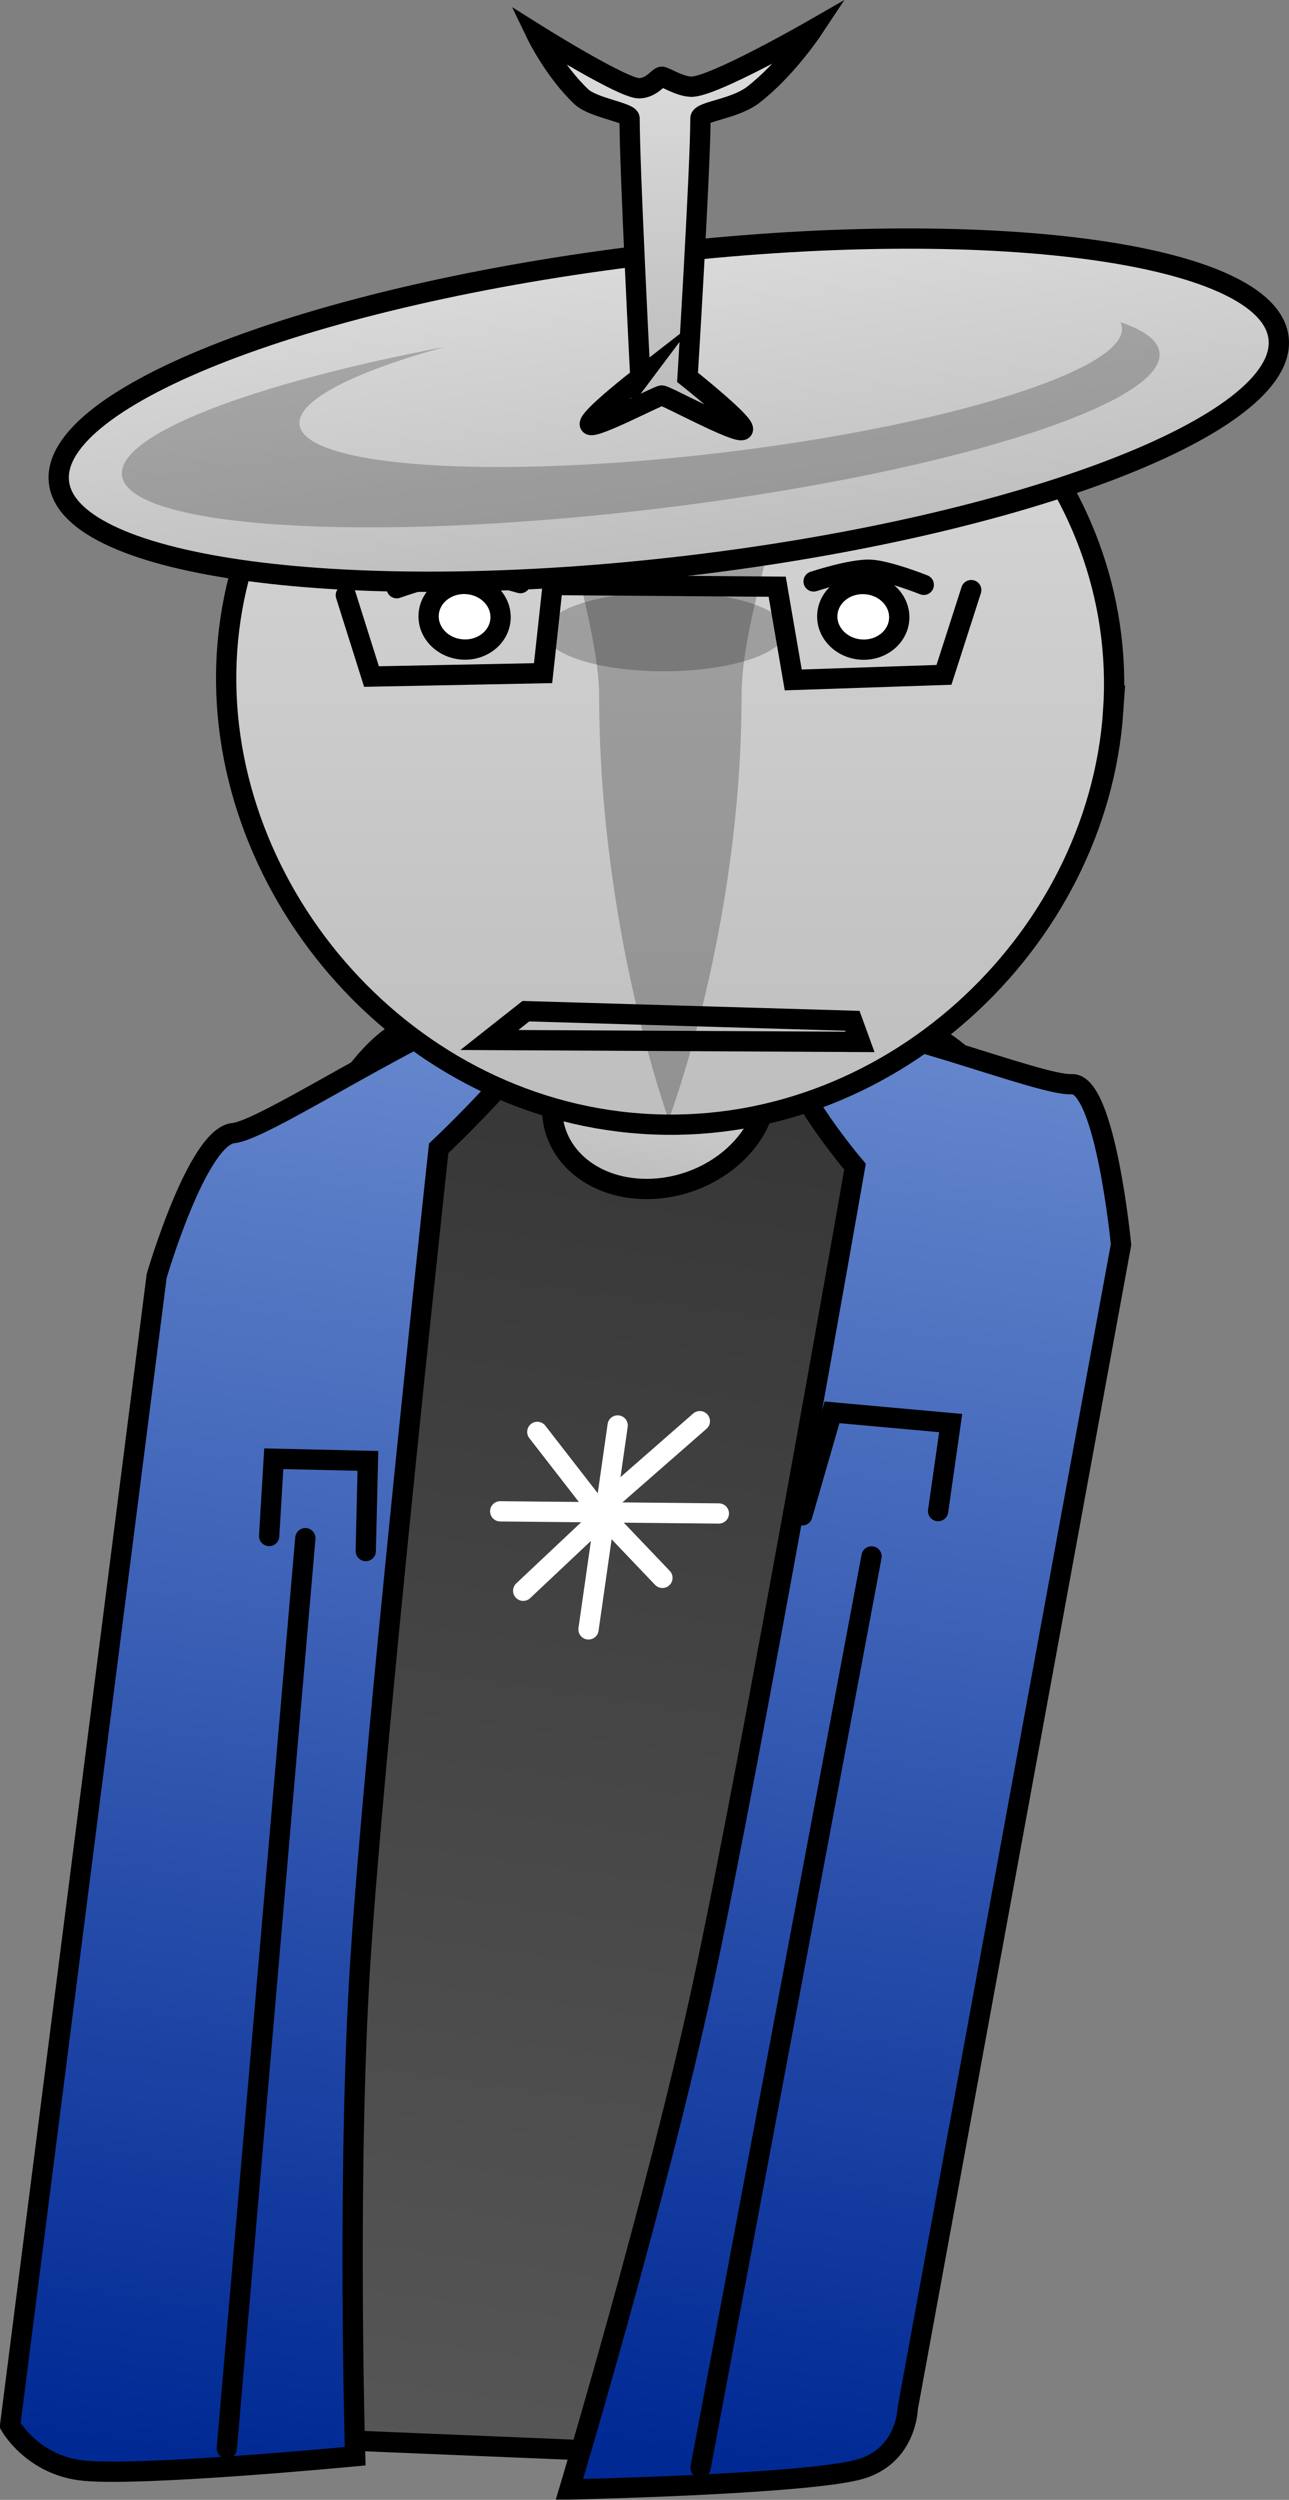 <svg version="1.1" xmlns="http://www.w3.org/2000/svg" xmlns:xlink="http://www.w3.org/1999/xlink" width="158.994" height="308.305" viewBox="0,0,158.994,308.305"><rect x="0" y="0" width="158.994" height="308.305" fill="#808080" stroke="none"/><defs><linearGradient x1="345.748" y1="169.194" x2="320.193" y2="348.038" gradientUnits="userSpaceOnUse" id="color-1"><stop offset="0" stop-color="#353535"/><stop offset="1" stop-color="#565656"/></linearGradient><linearGradient x1="311.782" y1="160.49" x2="285.055" y2="347.537" gradientUnits="userSpaceOnUse" id="color-2"><stop offset="0" stop-color="#6c8dd1"/><stop offset="1" stop-color="#002994"/></linearGradient><linearGradient x1="381.058" y1="161.439" x2="354.331" y2="348.486" gradientUnits="userSpaceOnUse" id="color-3"><stop offset="0" stop-color="#6c8dd1"/><stop offset="1" stop-color="#002994"/></linearGradient><linearGradient x1="346.133" y1="168.747" x2="342.917" y2="191.253" gradientUnits="userSpaceOnUse" id="color-4"><stop offset="0" stop-color="#dadada"/><stop offset="1" stop-color="#bebebe"/></linearGradient><linearGradient x1="345.818" y1="76.89" x2="345.818" y2="183.326" gradientUnits="userSpaceOnUse" id="color-5"><stop offset="0" stop-color="#dadada"/><stop offset="1" stop-color="#bebebe"/></linearGradient><linearGradient x1="343.378" y1="76.01" x2="347.923" y2="114.394" gradientUnits="userSpaceOnUse" id="color-6"><stop offset="0" stop-color="#dadada"/><stop offset="1" stop-color="#bebebe"/></linearGradient><linearGradient x1="345.054" y1="54.08" x2="345.054" y2="91.152" gradientUnits="userSpaceOnUse" id="color-7"><stop offset="0" stop-color="#dadada"/><stop offset="1" stop-color="#bebebe"/></linearGradient></defs><g transform="translate(-263.159,-44.617)"><g stroke-miterlimit="10"><g stroke-width="2.5" stroke-linejoin="miter"><path d="M277.274,344.4l19.089,-147.276c0,0 9.755,-25.698 18.82,-26.103c9.002,-0.402 30.282,-0.959 48.919,-1.792c20.214,-0.904 24.712,16.263 24.712,16.263l-23.702,162.547z" fill="url(#color-1)" stroke="#000000" stroke-linecap="butt"/><path d="M264.409,343.731l18.074,-141.754c0,0 5.011,-17.193 9.465,-17.617c4.423,-0.421 27.605,-16.361 36.763,-17.233c9.933,-0.945 -11.441,19.109 -11.441,19.109c0,0 -3.324,30.566 -6.139,59.555c-1.526,15.71 -2.903,30.957 -3.52,40.625c-1.673,26.197 -0.644,61.121 -0.644,61.121c0,0 -25.775,2.473 -33.337,1.797c-6.444,-0.576 -9.221,-5.602 -9.221,-5.602z" fill="url(#color-2)" stroke="#000000" stroke-linecap="butt"/><path d="M333.394,351.636c0,0 10.742,-35.789 16.464,-62.284c6.007,-27.818 18.763,-100.849 18.763,-100.849c0,0 -14.819,-17.393 -5.592,-17.857c8.507,-0.428 28.224,7.891 32.333,7.684c4.138,-0.208 6.073,19.774 6.073,19.774l-26.311,143.528c0,0 -0.094,6.131 -6.338,7.628c-7.451,1.786 -35.391,2.376 -35.391,2.376z" fill="url(#color-3)" stroke="#000000" stroke-linecap="butt"/><path d="M357.682,180c-0.888,6.215 -7.498,11.253 -14.765,11.253c-7.266,0 -12.437,-5.038 -11.549,-11.253c0.888,-6.215 7.498,-11.253 14.765,-11.253c7.266,0 12.437,5.038 11.549,11.253z" fill="url(#color-4)" stroke="#000000" stroke-linecap="butt"/><path d="M324.859,231.007l26.967,0.265" fill="none" stroke="#ffffff" stroke-linecap="round"/><path d="M335.751,245.568l3.594,-25.151" fill="none" stroke="#ffffff" stroke-linecap="round"/><path d="M349.481,219.887l-10.59,9.266" fill="none" stroke="#ffffff" stroke-linecap="round"/><path d="M344.866,239.214l-7.829,-8.207l-7.602,-9.796" fill="none" stroke="#ffffff" stroke-linecap="round"/><path d="M338.096,231.007l-10.401,9.796" fill="none" stroke="#ffffff" stroke-linecap="round"/><path d="M362.117,231.507l3.669,-12.708l14.637,1.324l-1.551,10.855" fill="none" stroke="#000000" stroke-linecap="round"/><path d="M370.661,236.567l-21.089,112.388" fill="none" stroke="#000000" stroke-linecap="round"/><path d="M300.823,234.317l-9.686,112.255" fill="none" stroke="#000000" stroke-linecap="round"/><path d="M296.36,234.052l0.568,-9.531l11.611,0.265l-0.265,11.12" fill="none" stroke="#000000" stroke-linecap="round"/></g><g stroke-linecap="butt"><path d="M400.469,132.333c-1.941,28.488 -27.928,52.929 -58.111,50.872c-30.183,-2.056 -53.131,-29.831 -51.19,-58.319c1.941,-28.488 27.982,-49.915 58.165,-47.859c30.183,2.056 53.077,26.818 51.136,55.306z" fill="url(#color-5)" stroke="#000000" stroke-width="2.5" stroke-linejoin="miter"/><path d="M354.631,130.383c0,28.786 -8.994,52.314 -8.994,52.314c0,0 -8.575,-23.528 -8.575,-52.314c0,-8.625 -5.894,-24.178 -5.269,-31.344c1.461,-16.749 10.655,-20.778 14.053,-20.778c3.204,0 12.255,6.275 13.789,21.48c0.789,7.817 -5.004,20.867 -5.004,30.641z" fill-opacity="0.235" fill="#000000" stroke="none" stroke-width="0" stroke-linejoin="round"/></g><path d="M360.07,122.426c0.014,2.709 -6.627,4.939 -14.834,4.98c-8.206,0.042 -14.87,-2.12 -14.883,-4.829c-0.014,-2.709 6.627,-4.939 14.834,-4.98c8.206,-0.042 14.87,2.12 14.883,4.829z" fill-opacity="0.231" fill="#000000" stroke="none" stroke-width="0" stroke-linecap="butt" stroke-linejoin="miter"/><path d="M324.896,120.981c-0.152,2.23 -2.259,3.902 -4.706,3.735c-2.447,-0.167 -4.308,-2.109 -4.156,-4.339c0.152,-2.23 2.259,-3.902 4.706,-3.735c2.447,0.167 4.308,2.109 4.156,4.339z" fill="#ffffff" stroke="#000000" stroke-width="2.5" stroke-linecap="butt" stroke-linejoin="miter"/><path d="M374.07,120.992c-0.152,2.23 -2.259,3.902 -4.706,3.735c-2.447,-0.167 -4.308,-2.109 -4.156,-4.339c0.152,-2.23 2.259,-3.902 4.706,-3.735c2.447,0.167 4.308,2.109 4.156,4.339z" fill="#ffffff" stroke="#000000" stroke-width="2.5" stroke-linecap="butt" stroke-linejoin="miter"/><path d="M382.957,117.393l-3.362,10.452l-18.593,0.627l-1.978,-11.498l-27.691,-0.209l-1.187,10.871l-21.164,0.418l-3.165,-10.034" fill="none" stroke="#000000" stroke-width="2.5" stroke-linecap="round" stroke-linejoin="miter"/><path d="M312.089,117.161c0,0 5.295,-1.878 7.847,-1.982c2.535,-0.104 7.414,1.355 7.414,1.355" fill="none" stroke="#000000" stroke-width="2.5" stroke-linecap="round" stroke-linejoin="miter"/><path d="M363.515,116.325c0,0 4.576,-1.516 6.911,-1.444c2.185,0.067 6.677,1.862 6.677,1.862" fill="none" stroke="#000000" stroke-width="2.5" stroke-linecap="round" stroke-linejoin="miter"/><g stroke-linecap="butt" stroke-linejoin="miter"><path d="M420.867,86.296c1.255,10.599 -31.403,23.179 -72.944,28.098c-41.541,4.919 -76.234,0.314 -77.489,-10.286c-1.255,-10.599 31.403,-23.179 72.944,-28.098c41.541,-4.919 76.234,-0.314 77.489,10.286z" fill="url(#color-6)" stroke="#000000" stroke-width="2.5"/><path d="M406.178,88.096c0.769,6.491 -27.256,15.146 -62.595,19.33c-35.339,4.184 -64.61,2.314 -65.378,-4.177c-0.594,-5.013 15.983,-11.316 39.839,-15.854c-11.267,3.097 -18.287,6.621 -17.934,9.598c0.62,5.237 23.829,6.794 51.839,3.477c28.01,-3.317 50.214,-10.251 49.594,-15.488c-0.026,-0.217 -0.09,-0.427 -0.192,-0.631c2.948,0.989 4.649,2.243 4.827,3.744z" fill-opacity="0.22" fill="#000000" stroke="none" stroke-width="0"/></g><path d="M342.141,91.152c0,0 -1.324,-25.833 -1.324,-31.93c0,-0.725 -4.512,-1.32 -5.931,-2.657c-3.37,-3.175 -5.553,-7.705 -5.553,-7.705c0,0 10.719,6.723 12.691,6.646c1.567,-0.061 2.356,-1.427 2.765,-1.427c0.364,0 2.119,1.171 3.595,1.233c2.626,0.11 14.952,-6.97 14.952,-6.97c0,0 -3.23,4.86 -7.291,7.982c-2.303,1.77 -6.489,2.013 -6.489,2.898c0,6.096 -1.589,31.93 -1.589,31.93c0,0 7.454,5.921 6.795,6.475c-0.672,0.566 -9.461,-4.235 -9.972,-4.235c-0.439,0 -8.317,4.139 -8.847,3.608c-0.585,-0.586 6.199,-5.849 6.199,-5.849z" fill="url(#color-7)" stroke="#000000" stroke-width="2.5" stroke-linecap="butt" stroke-linejoin="miter"/><path d="M323.522,172.879l4.501,-3.553l40.27,1.184l0.948,2.606z" fill="none" stroke="#000000" stroke-width="2.5" stroke-linecap="round" stroke-linejoin="miter"/></g></g></svg>